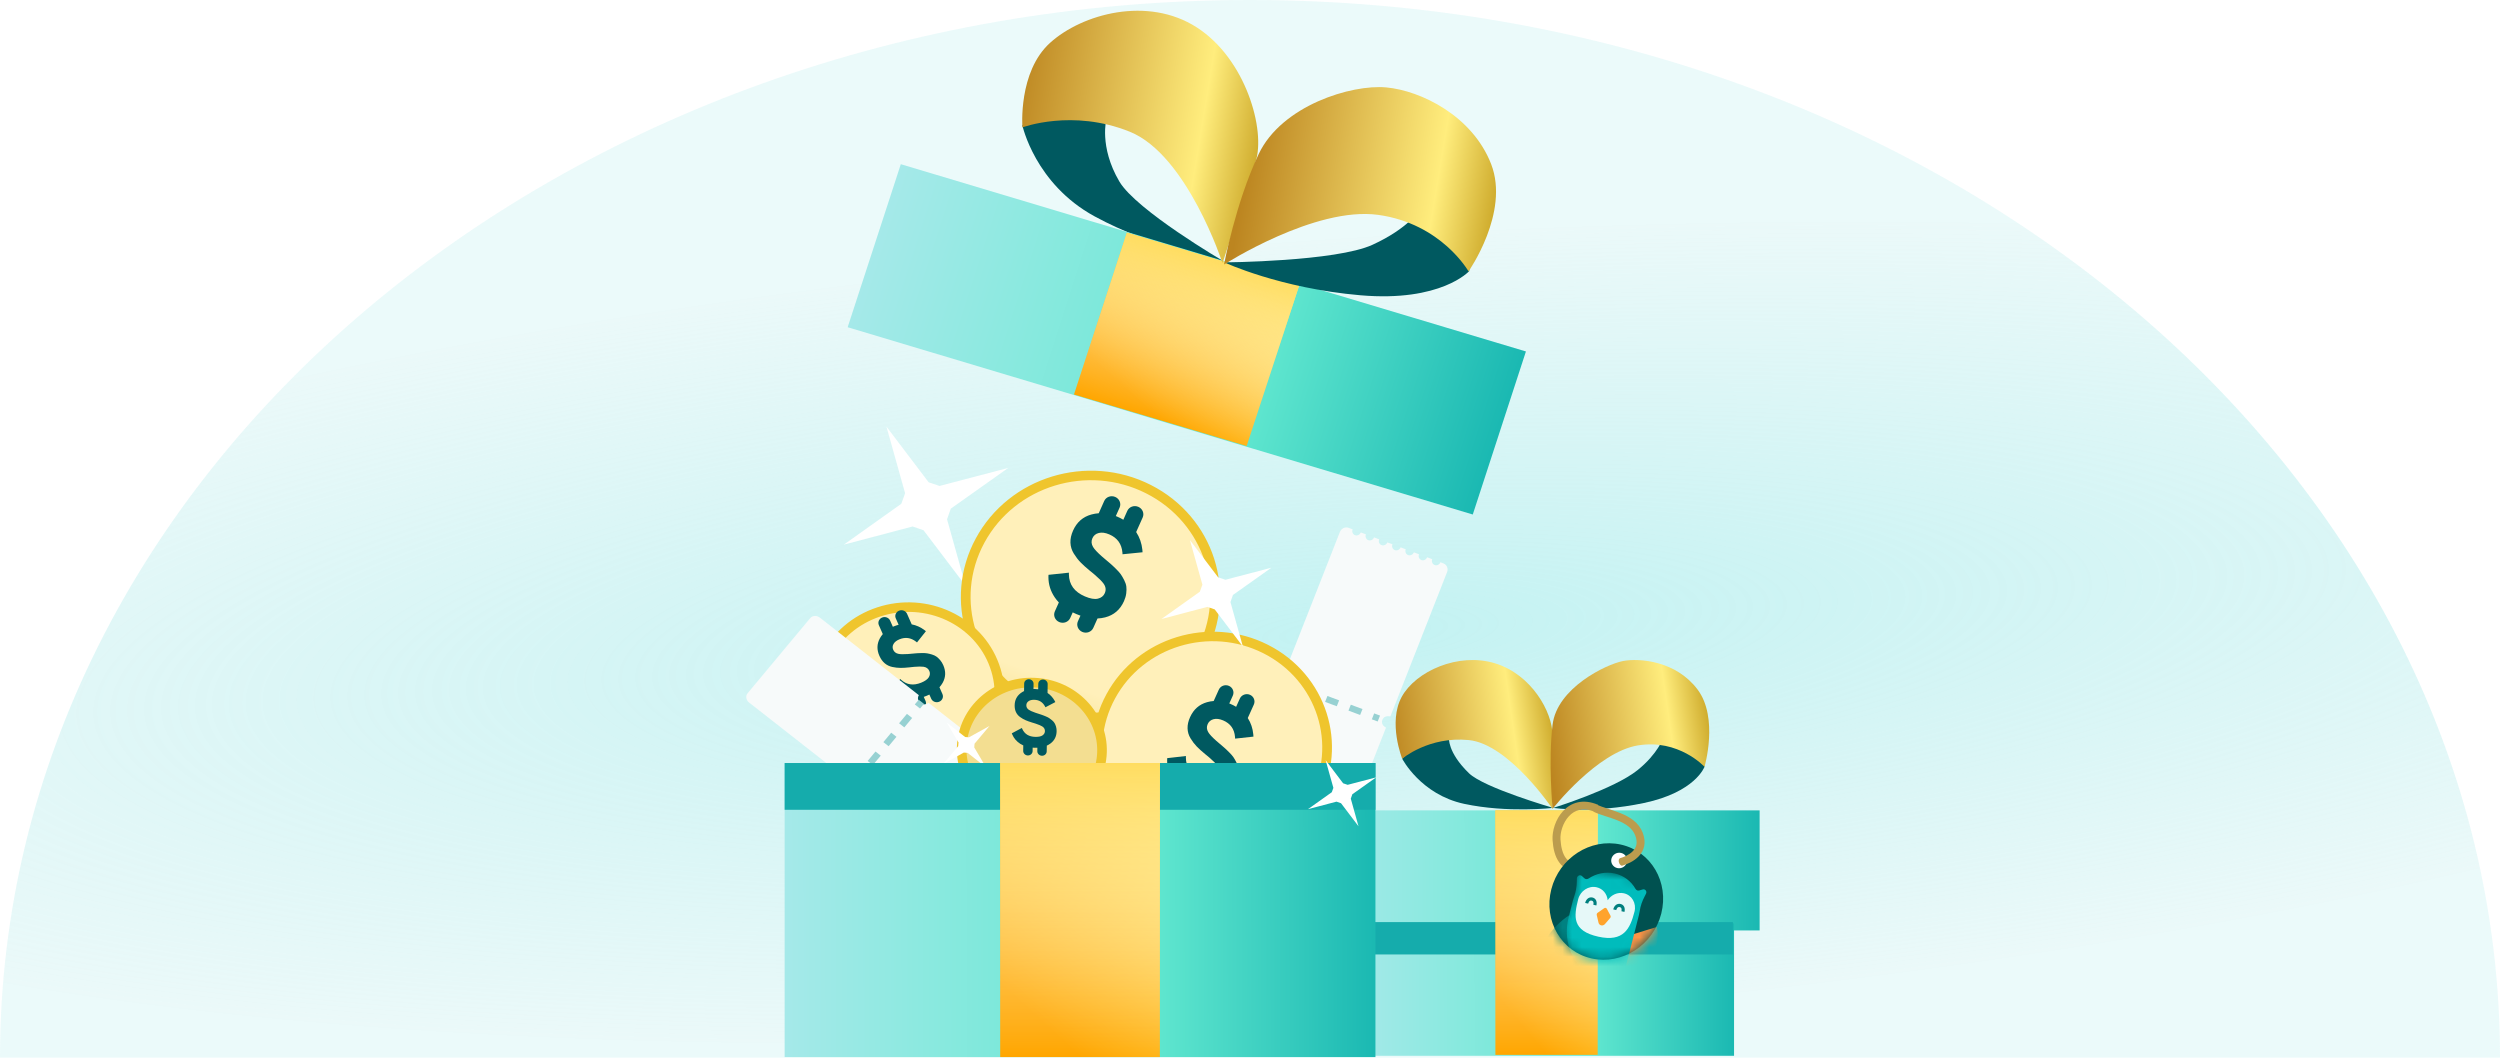 <svg width="260" height="110" viewBox="0 0 260 110" fill="none" xmlns="http://www.w3.org/2000/svg">
<path d="M130 0C58.203 0 0 49.249 0 110H260C260 49.249 201.797 0 130 0Z" fill="url(#paint0_radial)" fill-opacity="0.7"/>
<g filter="url(#filter0_f)">
<path d="M92.191 44.367L94.131 51.296L93.736 52.393L87.764 56.64L94.909 54.753L96.047 55.147L100.428 60.925L98.492 54.006L98.883 52.898L104.859 48.662L97.709 50.539L96.577 50.155L92.191 44.367Z" fill="white"/>
</g>
<path fill-rule="evenodd" clip-rule="evenodd" d="M106.327 13.036C106.327 13.036 107.63 19.115 113.83 22.497C120.03 25.88 127.26 27.177 127.26 27.177C127.26 27.177 118.171 21.869 116.41 18.872C114.275 15.237 115.073 12.355 115.073 12.355C115.073 12.355 111.802 11.849 109.963 11.888C108.125 11.926 106.327 13.036 106.327 13.036Z" fill="#005960"/>
<rect width="67.862" height="17.83" transform="matrix(0.958 0.287 -0.31 0.951 93.684 17.076)" fill="url(#paint1_linear)"/>
<rect width="18.745" height="17.699" transform="matrix(0.958 0.286 -0.311 0.951 117.197 24.198)" fill="url(#paint2_linear)"/>
<rect width="18.745" height="17.699" transform="matrix(0.958 0.286 -0.311 0.951 117.197 24.198)" fill="url(#paint3_linear)"/>
<path fill-rule="evenodd" clip-rule="evenodd" d="M152.793 28.197C152.793 28.197 149.883 31.434 141.487 30.709C133.092 29.984 127.338 27.289 127.338 27.289C127.338 27.289 138.934 27.201 142.74 25.457C146.547 23.713 147.622 21.838 147.622 21.838C147.622 21.838 149.588 22.426 151.35 23.639C153.112 24.852 152.793 28.197 152.793 28.197Z" fill="#005960"/>
<path fill-rule="evenodd" clip-rule="evenodd" d="M106.331 13.25C106.331 13.25 105.871 7.47 109.208 4.454C112.546 1.437 119.36 -0.433 124.46 2.845C129.56 6.123 131.66 13.538 130.577 16.851C129.493 20.164 127.139 27.361 127.139 27.361C127.139 27.361 123.472 16.11 117.5 13.7C111.528 11.29 106.331 13.25 106.331 13.25Z" fill="url(#paint4_linear)"/>
<path fill-rule="evenodd" clip-rule="evenodd" d="M152.727 28.225C152.727 28.225 157.026 22.112 155.084 17.081C153.141 12.05 147.77 9.418 144.158 9.09C140.545 8.762 133.302 10.974 130.905 16.019C128.508 21.064 127.303 27.51 127.303 27.51C127.303 27.51 136.766 21.432 143.344 22.348C149.922 23.265 152.727 28.225 152.727 28.225Z" fill="url(#paint5_linear)"/>
<path fill-rule="evenodd" clip-rule="evenodd" d="M145.828 78.905C145.828 78.905 147.752 82.632 152.273 83.6C156.794 84.569 161.531 84.022 161.531 84.022C161.531 84.022 154.349 81.943 152.776 80.42C150.518 78.232 150.691 76.718 150.691 76.718C150.691 76.718 148.866 77.243 147.735 77.615C146.605 77.988 145.828 78.905 145.828 78.905Z" fill="#005960"/>
<rect x="138.681" y="84.279" width="44.319" height="12.486" fill="url(#paint6_linear)"/>
<rect x="141.34" y="96.029" width="39.001" height="13.773" fill="url(#paint7_linear)"/>
<rect x="141.312" y="95.898" width="38.909" height="3.365" fill="#15ACAC"/>
<rect x="155.522" y="84.279" width="10.637" height="25.427" fill="url(#paint8_linear)"/>
<rect x="155.522" y="84.279" width="10.637" height="25.427" fill="url(#paint9_linear)"/>
<path fill-rule="evenodd" clip-rule="evenodd" d="M177.268 79.747C177.268 79.747 176.324 82.38 170.981 83.509C165.638 84.639 161.531 84.022 161.531 84.022C161.531 84.022 167.86 82.07 170.32 80.083C172.431 78.377 172.984 76.732 172.984 76.732C172.984 76.732 174.32 76.732 175.656 77.166C176.992 77.601 177.268 79.747 177.268 79.747Z" fill="#005960"/>
<path fill-rule="evenodd" clip-rule="evenodd" d="M145.828 78.906C145.828 78.906 144.327 75.137 145.778 72.476C147.228 69.814 151.67 67.817 155.478 68.982C159.285 70.147 161.461 74.056 161.461 76.468C161.461 78.881 161.461 84.121 161.461 84.121C161.461 84.121 156.928 77.383 152.758 76.967C148.588 76.552 145.828 78.906 145.828 78.906Z" fill="url(#paint10_linear)"/>
<path fill-rule="evenodd" clip-rule="evenodd" d="M177.268 79.747C177.268 79.747 178.763 74.657 176.543 71.705C174.324 68.752 170.532 68.405 168.775 68.752C167.018 69.1 161.931 71.552 161.469 75.372C161.006 79.193 161.469 84.121 161.469 84.121C161.469 84.121 166.093 78.217 170.347 77.522C174.601 76.827 177.268 79.747 177.268 79.747Z" fill="url(#paint11_linear)"/>
<g filter="url(#filter1_d)">
<ellipse rx="12.865" ry="12.685" transform="matrix(0.892 0.452 -0.476 0.88 113.404 59.036)" fill="url(#paint12_linear)" stroke="#EFC52D"/>
</g>
<path d="M118.381 52.709C118.823 52.898 119.028 53.394 118.839 53.817L118.162 55.332C118.52 55.883 118.735 56.499 118.806 57.178L118.825 57.436L116.742 57.644L116.731 57.46C116.65 56.559 116.195 55.932 115.367 55.578C114.954 55.401 114.59 55.352 114.275 55.43C113.959 55.508 113.738 55.69 113.611 55.975C113.475 56.278 113.497 56.58 113.677 56.882C113.824 57.128 114.129 57.455 114.591 57.862L114.922 58.145L115.452 58.594L115.612 58.735L115.818 58.927L116.068 59.169C116.295 59.392 116.462 59.581 116.569 59.737C116.677 59.892 116.792 60.09 116.914 60.328C117.036 60.566 117.111 60.79 117.138 60.998C117.165 61.207 117.162 61.444 117.129 61.709C117.096 61.974 117.018 62.244 116.895 62.52C116.496 63.411 115.842 63.973 114.931 64.207C114.675 64.272 114.412 64.311 114.142 64.321L113.703 65.299C113.514 65.722 113.003 65.912 112.561 65.722C112.119 65.533 111.914 65.037 112.103 64.614L112.367 64.028C112.225 63.979 112.082 63.923 111.937 63.861C111.808 63.806 111.684 63.748 111.563 63.688L111.303 64.272C111.114 64.695 110.603 64.884 110.161 64.695C109.719 64.506 109.514 64.01 109.703 63.587L110.12 62.654C109.965 62.492 109.826 62.321 109.703 62.141C109.257 61.488 109.035 60.778 109.036 60.013L109.043 59.782L111.167 59.558L111.165 59.737C111.181 60.795 111.735 61.558 112.826 62.025C113.383 62.264 113.834 62.342 114.18 62.26C114.525 62.178 114.764 61.99 114.895 61.696C115.047 61.356 115.007 61.024 114.774 60.7C114.605 60.465 114.308 60.164 113.882 59.799L113.539 59.512C113.478 59.462 113.415 59.412 113.349 59.36C112.956 59.038 112.632 58.746 112.377 58.484C112.123 58.222 111.888 57.916 111.672 57.566C111.457 57.217 111.341 56.842 111.326 56.441C111.311 56.041 111.402 55.62 111.599 55.179C111.989 54.306 112.624 53.749 113.504 53.508C113.758 53.438 114.013 53.395 114.269 53.378L114.838 52.104C115.027 51.681 115.539 51.492 115.981 51.681C116.423 51.87 116.628 52.367 116.439 52.789L116.044 53.671L116.193 53.731C116.418 53.828 116.63 53.935 116.827 54.055L117.239 53.132C117.428 52.709 117.939 52.52 118.381 52.709Z" fill="#005960"/>
<g filter="url(#filter2_d)">
<ellipse rx="9.472" ry="9.082" transform="matrix(0.948 -0.312 0.337 0.944 94.457 69.212)" fill="url(#paint13_linear)" stroke="#EFC52D"/>
</g>
<path d="M93.5 63.512C93.824 63.381 94.196 63.524 94.332 63.832L94.818 64.934C95.297 65.026 95.739 65.224 96.144 65.527L96.294 65.646L95.367 66.813L95.261 66.727C94.731 66.319 94.162 66.238 93.556 66.483C93.253 66.606 93.045 66.767 92.93 66.967C92.815 67.167 92.803 67.371 92.895 67.578C92.992 67.799 93.168 67.939 93.421 67.997C93.629 68.045 93.959 68.053 94.411 68.02L94.731 67.993L95.24 67.947L95.397 67.935L95.604 67.926L95.861 67.919C96.095 67.915 96.281 67.924 96.42 67.947C96.558 67.969 96.723 68.009 96.914 68.066C97.104 68.122 97.263 68.196 97.39 68.286C97.517 68.377 97.644 68.497 97.772 68.646C97.9 68.795 98.008 68.97 98.097 69.17C98.383 69.819 98.362 70.434 98.034 71.016C97.942 71.179 97.831 71.332 97.703 71.475L98.016 72.188C98.151 72.496 97.999 72.851 97.675 72.982C97.352 73.113 96.979 72.97 96.844 72.663L96.656 72.235C96.559 72.283 96.457 72.328 96.35 72.371C96.256 72.409 96.163 72.444 96.07 72.476L96.258 72.9C96.393 73.208 96.241 73.563 95.917 73.695C95.594 73.826 95.221 73.683 95.086 73.375L94.787 72.696C94.621 72.695 94.459 72.68 94.299 72.653C93.721 72.554 93.224 72.313 92.808 71.931L92.685 71.812L93.625 70.615L93.721 70.706C94.305 71.226 94.996 71.324 95.796 71.001C96.204 70.835 96.472 70.644 96.6 70.427C96.728 70.209 96.744 69.994 96.65 69.78C96.541 69.532 96.34 69.387 96.048 69.344C95.835 69.313 95.523 69.315 95.111 69.349L94.784 69.382C94.727 69.388 94.667 69.395 94.606 69.402C94.235 69.443 93.914 69.462 93.644 69.461C93.374 69.46 93.091 69.427 92.793 69.363C92.495 69.298 92.233 69.17 92.008 68.978C91.782 68.785 91.599 68.529 91.457 68.208C91.177 67.573 91.191 66.971 91.499 66.4C91.588 66.236 91.692 66.085 91.81 65.945L91.402 65.019C91.266 64.711 91.418 64.355 91.742 64.224C92.066 64.093 92.438 64.236 92.574 64.544L92.857 65.186L92.963 65.14C93.129 65.073 93.293 65.019 93.456 64.977L93.16 64.306C93.024 63.999 93.176 63.643 93.5 63.512Z" fill="#005960"/>
<path fill-rule="evenodd" clip-rule="evenodd" d="M77.906 73.063C77.586 72.812 77.514 72.382 77.746 72.103L84.264 64.283C84.497 64.005 84.945 63.982 85.266 64.234L95.56 72.298C95.56 72.298 95.264 72.736 95.724 73.096C96.184 73.457 96.564 73.085 96.564 73.085L109.534 83.246C109.855 83.498 109.927 83.927 109.695 84.206L109.414 84.542C109.201 84.375 108.902 84.389 108.747 84.575C108.592 84.761 108.64 85.047 108.854 85.215L108.503 85.635C108.289 85.468 107.99 85.483 107.836 85.668C107.681 85.854 107.729 86.14 107.943 86.308L107.592 86.728C107.378 86.561 107.079 86.576 106.924 86.761C106.77 86.947 106.817 87.234 107.031 87.401L106.681 87.822C106.467 87.654 106.168 87.669 106.013 87.855C105.858 88.04 105.906 88.327 106.12 88.494L105.77 88.915C105.556 88.747 105.257 88.762 105.102 88.948C104.947 89.133 104.995 89.42 105.209 89.587L104.859 90.008C104.645 89.84 104.346 89.855 104.191 90.041C104.036 90.227 104.084 90.513 104.298 90.68L103.947 91.101C103.734 90.933 103.435 90.948 103.28 91.134C103.125 91.32 103.173 91.606 103.387 91.774L103.176 92.026C102.944 92.305 102.496 92.327 102.175 92.075L89.204 81.914C89.204 81.914 89.559 81.406 89.101 81.042C88.643 80.679 88.2 81.127 88.2 81.127L77.906 73.063Z" fill="#F7FAFA"/>
<path fill-rule="evenodd" clip-rule="evenodd" d="M89.963 80.546L89.555 81.035L89.009 80.608L89.418 80.119L89.963 80.546ZM91.598 78.587L90.78 79.566L90.235 79.139L91.052 78.159L91.598 78.587ZM93.232 76.627L92.415 77.607L91.869 77.18L92.686 76.2L93.232 76.627ZM94.866 74.668L94.049 75.648L93.504 75.221L94.321 74.241L94.866 74.668ZM96.092 73.199L95.683 73.689L95.138 73.262L95.546 72.772L96.092 73.199Z" fill="#97D1D2"/>
<path fill-rule="evenodd" clip-rule="evenodd" d="M139.465 87.578C139.32 87.949 138.916 88.143 138.564 88.011L128.69 84.313C128.338 84.182 128.171 83.774 128.317 83.403L132.996 71.495C132.996 71.495 133.526 71.638 133.735 71.105C133.944 70.573 133.452 70.333 133.452 70.333L139.347 55.328C139.493 54.957 139.896 54.763 140.248 54.895L140.673 55.054C140.576 55.301 140.687 55.573 140.922 55.661C141.156 55.749 141.425 55.62 141.522 55.372L142.053 55.571C141.956 55.818 142.067 56.09 142.302 56.178C142.536 56.266 142.805 56.136 142.903 55.889L143.433 56.088C143.336 56.335 143.448 56.607 143.682 56.695C143.917 56.783 144.186 56.653 144.283 56.406L144.814 56.605C144.716 56.852 144.828 57.124 145.062 57.212C145.297 57.3 145.566 57.17 145.663 56.923L146.194 57.122C146.097 57.369 146.208 57.641 146.443 57.729C146.677 57.817 146.946 57.687 147.043 57.44L147.574 57.639C147.477 57.886 147.588 58.158 147.823 58.246C148.057 58.334 148.326 58.204 148.423 57.957L148.954 58.156C148.857 58.403 148.968 58.675 149.203 58.763C149.438 58.85 149.707 58.721 149.804 58.474L150.122 58.593C150.474 58.725 150.641 59.133 150.495 59.504L144.6 74.509C144.6 74.509 143.981 74.332 143.768 74.863C143.555 75.394 144.144 75.67 144.144 75.67L139.465 87.578Z" fill="#F7FAFA"/>
<path fill-rule="evenodd" clip-rule="evenodd" d="M142.914 74.193L143.522 74.42L143.278 75.036L142.671 74.81L142.914 74.193ZM140.484 73.287L141.699 73.74L141.455 74.357L140.24 73.904L140.484 73.287ZM138.053 72.382L139.268 72.835L139.025 73.451L137.809 72.998L138.053 72.382ZM135.622 71.476L136.837 71.929L136.594 72.546L135.378 72.093L135.622 71.476ZM133.799 70.797L134.407 71.023L134.163 71.64L133.555 71.413L133.799 70.797Z" fill="#97D1D2"/>
<g filter="url(#filter3_d)">
<ellipse rx="11.845" ry="11.68" transform="matrix(0.892 0.452 -0.476 0.88 126.079 74.783)" fill="url(#paint14_linear)" stroke="#EFC52D"/>
<path d="M129.991 69.256C130.393 69.427 130.577 69.882 130.4 70.273L129.769 71.675C130.092 72.181 130.283 72.746 130.342 73.371L130.358 73.609L128.45 73.817L128.442 73.647C128.375 72.818 127.964 72.243 127.21 71.923C126.834 71.764 126.501 71.721 126.212 71.796C125.923 71.871 125.719 72.04 125.6 72.303C125.474 72.584 125.491 72.862 125.653 73.138C125.786 73.364 126.062 73.663 126.481 74.035L126.782 74.293L127.262 74.703L127.408 74.831L127.595 75.007L127.821 75.228C128.027 75.431 128.178 75.605 128.275 75.747C128.372 75.89 128.476 76.07 128.585 76.289C128.695 76.508 128.761 76.713 128.784 76.905C128.807 77.097 128.802 77.315 128.77 77.56C128.738 77.804 128.664 78.054 128.549 78.309C128.177 79.133 127.574 79.657 126.739 79.879C126.504 79.942 126.263 79.979 126.017 79.991L125.607 80.896C125.43 81.287 124.961 81.465 124.558 81.294C124.156 81.124 123.973 80.668 124.149 80.277L124.395 79.735C124.266 79.69 124.135 79.64 124.003 79.584C123.886 79.534 123.773 79.482 123.663 79.428L123.42 79.968C123.244 80.359 122.774 80.537 122.372 80.366C121.969 80.195 121.786 79.74 121.962 79.349L122.352 78.486C122.211 78.338 122.086 78.182 121.975 78.016C121.572 77.418 121.375 76.766 121.382 76.06L121.39 75.847L123.335 75.625L123.332 75.79C123.338 76.765 123.838 77.463 124.832 77.885C125.34 78.101 125.752 78.169 126.068 78.091C126.385 78.013 126.605 77.838 126.727 77.566C126.869 77.251 126.835 76.946 126.625 76.649C126.472 76.433 126.203 76.159 125.817 75.825L125.505 75.564C125.45 75.518 125.392 75.472 125.333 75.425C124.976 75.131 124.682 74.865 124.451 74.625C124.22 74.385 124.008 74.105 123.814 73.785C123.62 73.465 123.517 73.12 123.507 72.751C123.496 72.382 123.583 71.993 123.767 71.586C124.131 70.778 124.717 70.26 125.524 70.03C125.756 69.964 125.99 69.922 126.224 69.905L126.756 68.727C126.932 68.335 127.402 68.157 127.804 68.328C128.207 68.499 128.39 68.954 128.213 69.345L127.845 70.161L127.981 70.215C128.186 70.302 128.379 70.4 128.558 70.508L128.942 69.655C129.119 69.264 129.588 69.085 129.991 69.256Z" fill="#005960"/>
</g>
<g filter="url(#filter4_d)">
<ellipse rx="7.288" ry="7" transform="matrix(0.998 0.087 -0.087 0.994 107.312 74.972)" fill="url(#paint15_linear)" stroke="#EFC52D"/>
</g>
<path d="M108.476 70.669C108.746 70.674 108.962 70.888 108.958 71.145L108.945 72.068C109.253 72.278 109.5 72.551 109.688 72.887L109.755 73.016L108.726 73.557L108.679 73.465C108.437 73.017 108.063 72.788 107.557 72.778C107.305 72.772 107.106 72.823 106.961 72.929C106.815 73.035 106.741 73.175 106.739 73.349C106.736 73.533 106.815 73.685 106.975 73.803C107.105 73.899 107.335 74.004 107.664 74.118L107.898 74.195L108.271 74.317L108.385 74.356L108.534 74.412L108.717 74.485C108.883 74.553 109.012 74.616 109.102 74.674C109.192 74.732 109.295 74.809 109.411 74.907C109.527 75.004 109.615 75.104 109.675 75.206C109.736 75.308 109.787 75.431 109.829 75.575C109.871 75.718 109.89 75.874 109.888 76.042C109.88 76.585 109.667 77.012 109.249 77.322C109.131 77.409 109.004 77.484 108.868 77.546L108.858 78.142C108.855 78.4 108.633 78.604 108.363 78.598C108.092 78.593 107.876 78.379 107.88 78.122L107.886 77.764C107.802 77.768 107.715 77.769 107.627 77.768C107.548 77.766 107.471 77.762 107.396 77.756L107.391 78.112C107.387 78.369 107.166 78.574 106.895 78.568C106.625 78.563 106.409 78.349 106.413 78.092L106.421 77.524C106.305 77.472 106.196 77.413 106.092 77.346C105.717 77.101 105.444 76.781 105.275 76.386L105.227 76.265L106.274 75.707L106.312 75.8C106.556 76.343 107.011 76.621 107.678 76.635C108.019 76.642 108.269 76.588 108.429 76.474C108.589 76.36 108.67 76.213 108.673 76.034C108.676 75.827 108.581 75.664 108.389 75.545C108.25 75.459 108.029 75.366 107.729 75.266L107.488 75.189C107.445 75.176 107.401 75.163 107.356 75.15C107.081 75.066 106.849 74.983 106.66 74.901C106.47 74.818 106.281 74.71 106.092 74.574C105.903 74.439 105.76 74.269 105.663 74.066C105.566 73.862 105.52 73.626 105.524 73.357C105.531 72.825 105.735 72.406 106.136 72.097C106.251 72.009 106.373 71.933 106.502 71.871L106.513 71.095C106.516 70.837 106.738 70.633 107.008 70.639C107.279 70.644 107.494 70.858 107.491 71.115L107.483 71.653L107.573 71.652C107.711 71.655 107.844 71.667 107.972 71.687L107.98 71.125C107.984 70.868 108.205 70.663 108.476 70.669Z" fill="#005960"/>
<g filter="url(#filter5_f)">
<path d="M98.459 75.143L99.684 77.216L99.652 77.602L98.098 79.455L100.234 78.266L100.635 78.3L102.546 79.804L101.323 77.734L101.353 77.346L102.91 75.496L100.771 76.682L100.373 76.65L98.459 75.143Z" fill="white"/>
</g>
<rect x="81.603" y="79.354" width="61.443" height="30.583" fill="url(#paint16_linear)"/>
<rect x="81.603" y="79.354" width="61.443" height="4.865" fill="#15ACAC"/>
<rect x="104.021" y="79.354" width="16.606" height="30.583" fill="url(#paint17_linear)"/>
<rect x="104.021" y="79.354" width="16.606" height="30.583" fill="url(#paint18_linear)"/>
<g filter="url(#filter6_f)">
<path d="M137.865 79.059L138.671 81.936L138.506 82.392L136.027 84.155L138.994 83.371L139.466 83.535L141.285 85.934L140.482 83.061L140.644 82.602L143.125 80.843L140.156 81.622L139.686 81.463L137.865 79.059Z" fill="white"/>
</g>
<g filter="url(#filter7_f)">
<path d="M123.752 56.169L125.05 60.803L124.785 61.536L120.792 64.376L125.57 63.114L126.331 63.378L129.261 67.242L127.967 62.615L128.228 61.874L132.225 59.041L127.443 60.296L126.685 60.039L123.752 56.169Z" fill="white"/>
</g>
<path fill-rule="evenodd" clip-rule="evenodd" d="M164.269 84.228C164.697 84.133 165.222 84.168 165.854 84.439L166.194 83.7C165.429 83.371 164.723 83.302 164.096 83.442C163.47 83.581 162.957 83.92 162.56 84.348C161.778 85.19 161.408 86.418 161.467 87.368C161.522 88.246 161.713 89.089 162.17 89.707C162.648 90.355 163.384 90.709 164.393 90.649L164.354 89.844C163.601 89.888 163.143 89.638 162.841 89.23C162.518 88.792 162.343 88.129 162.291 87.308C162.244 86.559 162.549 85.552 163.168 84.885C163.471 84.559 163.839 84.324 164.269 84.228Z" fill="#BB9C4E"/>
<ellipse rx="5.852" ry="6.112" transform="matrix(0.977 0.216 -0.247 0.969 167.052 93.757)" fill="#005150"/>
<mask id="mask0" mask-type="alpha" maskUnits="userSpaceOnUse" x="161" y="87" width="12" height="13">
<ellipse rx="5.852" ry="6.112" transform="matrix(0.977 0.216 -0.247 0.969 167.052 93.757)" fill="white"/>
</mask>
<g mask="url(#mask0)">
<path fill-rule="evenodd" clip-rule="evenodd" d="M163.185 95.19C159.733 97.503 158.585 101.998 160.637 105.366C162.691 108.737 167.19 109.729 170.794 107.653L163.185 95.19Z" fill="#008181"/>
<path fill-rule="evenodd" clip-rule="evenodd" d="M165.805 98.41C166.338 100.148 168.182 101.109 169.956 100.56C171.728 100.012 172.767 98.161 172.303 96.404L165.805 98.41Z" fill="#FF9445"/>
<mask id="mask1" mask-type="alpha" maskUnits="userSpaceOnUse" x="161" y="90" width="12" height="13">
<path fill-rule="evenodd" clip-rule="evenodd" d="M164.326 90.042L172.404 91.828L169.614 102.805L161.535 101.019L164.326 90.042Z" fill="white"/>
</mask>
<g mask="url(#mask1)">
<path fill-rule="evenodd" clip-rule="evenodd" d="M168.713 101.994L170.448 95.17C170.481 95.038 170.508 94.906 170.527 94.775C170.605 94.233 170.786 93.71 171.046 93.223C171.095 93.132 171.142 93.038 171.189 92.939C171.31 92.686 171.091 92.42 170.831 92.506C170.714 92.545 170.594 92.581 170.476 92.61C170.325 92.648 170.174 92.583 170.098 92.45C169.643 91.652 168.881 91.05 167.924 90.838C166.967 90.627 165.996 90.846 165.205 91.368C165.073 91.455 164.907 91.449 164.791 91.353C164.699 91.277 164.61 91.195 164.524 91.112C164.334 90.926 164.01 91.071 163.996 91.349C163.99 91.456 163.987 91.559 163.987 91.66C163.984 92.204 163.894 92.747 163.704 93.264C163.657 93.39 163.617 93.519 163.583 93.652L163.133 95.42C162.562 97.668 163.362 99.893 164.992 101.172L162.53 100.627L169.761 102.226L168.713 101.994Z" fill="#00BCBC"/>
</g>
<path opacity="0.901" fill-rule="evenodd" clip-rule="evenodd" d="M168.88 92.901C168.228 92.757 167.562 93.067 167.197 93.627C167.141 92.974 166.696 92.418 166.043 92.274C165.21 92.09 164.355 92.647 164.133 93.518C163.677 95.314 163.472 96.806 166.233 97.416C168.841 97.992 169.53 96.607 169.987 94.811C170.209 93.94 169.713 93.085 168.88 92.901Z" fill="white"/>
</g>
<path fill-rule="evenodd" clip-rule="evenodd" d="M166.914 96.103L167.456 95.474C167.517 95.404 167.53 95.302 167.489 95.225L167.108 94.512C167.055 94.413 166.931 94.386 166.837 94.452L166.153 94.93C166.079 94.981 166.042 95.078 166.062 95.166L166.244 95.954C166.316 96.268 166.699 96.352 166.914 96.103Z" fill="#FFA32C"/>
<path fill-rule="evenodd" clip-rule="evenodd" d="M168.943 94.839L168.628 94.768C168.656 94.656 168.695 94.39 168.453 94.336C168.211 94.282 168.119 94.536 168.091 94.648L167.776 94.578C167.88 94.161 168.185 93.934 168.534 94.012C168.884 94.09 169.048 94.423 168.943 94.839Z" fill="#007F7E"/>
<path fill-rule="evenodd" clip-rule="evenodd" d="M166.022 94.168L165.707 94.097C165.735 93.986 165.774 93.719 165.532 93.665C165.29 93.611 165.199 93.865 165.17 93.977L164.855 93.907C164.96 93.49 165.264 93.263 165.614 93.341C165.963 93.42 166.127 93.752 166.022 94.168Z" fill="#007F7E"/>
<ellipse rx="0.825" ry="0.812" transform="matrix(0.976 0.22 -0.242 0.97 168.394 89.491)" fill="white"/>
<path fill-rule="evenodd" clip-rule="evenodd" d="M166.941 84.874C166.514 84.736 166.083 84.593 165.727 84.417L166.107 83.694C166.401 83.839 166.774 83.964 167.21 84.106C167.247 84.117 167.284 84.129 167.321 84.141C167.718 84.269 168.154 84.41 168.575 84.584C169.491 84.961 170.431 85.531 170.841 86.598C171.039 87.112 171.082 87.582 170.995 88.004C170.907 88.427 170.696 88.773 170.433 89.051C169.918 89.594 169.188 89.892 168.687 90.037C168.687 90.037 168.49 90.042 168.381 89.716C168.272 89.391 168.461 89.262 168.461 89.262C168.903 89.134 169.464 88.891 169.828 88.506C170.005 88.319 170.131 88.105 170.183 87.854C170.234 87.603 170.219 87.288 170.066 86.891C169.775 86.135 169.096 85.68 168.244 85.329C167.855 85.169 167.45 85.038 167.048 84.908C167.012 84.897 166.976 84.885 166.941 84.874Z" fill="#BB9C4E"/>
<defs>
<filter id="filter0_f" x="84.764" y="41.367" width="23.095" height="22.558" filterUnits="userSpaceOnUse" color-interpolation-filters="sRGB">
<feFlood flood-opacity="0" result="BackgroundImageFix"/>
<feBlend mode="normal" in="SourceGraphic" in2="BackgroundImageFix" result="shape"/>
<feGaussianBlur stdDeviation="1.5" result="effect1_foregroundBlur"/>
</filter>
<filter id="filter1_d" x="95.931" y="44.955" width="34.946" height="34.16" filterUnits="userSpaceOnUse" color-interpolation-filters="sRGB">
<feFlood flood-opacity="0" result="BackgroundImageFix"/>
<feColorMatrix in="SourceAlpha" type="matrix" values="0 0 0 0 0 0 0 0 0 0 0 0 0 0 0 0 0 0 127 0"/>
<feOffset dy="3"/>
<feGaussianBlur stdDeviation="2"/>
<feColorMatrix type="matrix" values="0 0 0 0 0 0 0 0 0 0 0 0 0 0 0 0 0 0 0.4 0"/>
<feBlend mode="normal" in2="BackgroundImageFix" result="effect1_dropShadow"/>
<feBlend mode="normal" in="SourceGraphic" in2="effect1_dropShadow" result="shape"/>
</filter>
<filter id="filter2_d" x="80.462" y="58.649" width="27.991" height="27.126" filterUnits="userSpaceOnUse" color-interpolation-filters="sRGB">
<feFlood flood-opacity="0" result="BackgroundImageFix"/>
<feColorMatrix in="SourceAlpha" type="matrix" values="0 0 0 0 0 0 0 0 0 0 0 0 0 0 0 0 0 0 127 0"/>
<feOffset dy="3"/>
<feGaussianBlur stdDeviation="2"/>
<feColorMatrix type="matrix" values="0 0 0 0 0 0 0 0 0 0 0 0 0 0 0 0 0 0 0.4 0"/>
<feBlend mode="normal" in2="BackgroundImageFix" result="effect1_dropShadow"/>
<feBlend mode="normal" in="SourceGraphic" in2="effect1_dropShadow" result="shape"/>
</filter>
<filter id="filter3_d" x="109.635" y="61.701" width="32.889" height="32.165" filterUnits="userSpaceOnUse" color-interpolation-filters="sRGB">
<feFlood flood-opacity="0" result="BackgroundImageFix"/>
<feColorMatrix in="SourceAlpha" type="matrix" values="0 0 0 0 0 0 0 0 0 0 0 0 0 0 0 0 0 0 127 0"/>
<feOffset dy="3"/>
<feGaussianBlur stdDeviation="2"/>
<feColorMatrix type="matrix" values="0 0 0 0 0 0 0 0 0 0 0 0 0 0 0 0 0 0 0.4 0"/>
<feBlend mode="normal" in2="BackgroundImageFix" result="effect1_dropShadow"/>
<feBlend mode="normal" in="SourceGraphic" in2="effect1_dropShadow" result="shape"/>
</filter>
<filter id="filter4_d" x="95.508" y="66.487" width="23.608" height="22.97" filterUnits="userSpaceOnUse" color-interpolation-filters="sRGB">
<feFlood flood-opacity="0" result="BackgroundImageFix"/>
<feColorMatrix in="SourceAlpha" type="matrix" values="0 0 0 0 0 0 0 0 0 0 0 0 0 0 0 0 0 0 127 0"/>
<feOffset dy="3"/>
<feGaussianBlur stdDeviation="2"/>
<feColorMatrix type="matrix" values="0 0 0 0 0 0 0 0 0 0 0 0 0 0 0 0 0 0 0.4 0"/>
<feBlend mode="normal" in2="BackgroundImageFix" result="effect1_dropShadow"/>
<feBlend mode="normal" in="SourceGraphic" in2="effect1_dropShadow" result="shape"/>
</filter>
<filter id="filter5_f" x="97.098" y="74.143" width="6.812" height="6.661" filterUnits="userSpaceOnUse" color-interpolation-filters="sRGB">
<feFlood flood-opacity="0" result="BackgroundImageFix"/>
<feBlend mode="normal" in="SourceGraphic" in2="BackgroundImageFix" result="shape"/>
<feGaussianBlur stdDeviation="0.5" result="effect1_foregroundBlur"/>
</filter>
<filter id="filter6_f" x="135.027" y="78.059" width="9.098" height="8.875" filterUnits="userSpaceOnUse" color-interpolation-filters="sRGB">
<feFlood flood-opacity="0" result="BackgroundImageFix"/>
<feBlend mode="normal" in="SourceGraphic" in2="BackgroundImageFix" result="shape"/>
<feGaussianBlur stdDeviation="0.5" result="effect1_foregroundBlur"/>
</filter>
<filter id="filter7_f" x="119.792" y="55.169" width="13.433" height="13.073" filterUnits="userSpaceOnUse" color-interpolation-filters="sRGB">
<feFlood flood-opacity="0" result="BackgroundImageFix"/>
<feBlend mode="normal" in="SourceGraphic" in2="BackgroundImageFix" result="shape"/>
<feGaussianBlur stdDeviation="0.5" result="effect1_foregroundBlur"/>
</filter>
<radialGradient id="paint0_radial" cx="0" cy="0" r="1" gradientUnits="userSpaceOnUse" gradientTransform="translate(140.176 65.807) rotate(-93.716) scale(41.043 189.501)">
<stop stop-color="#A9EDED"/>
<stop offset="1" stop-color="#B7EAEA" stop-opacity="0.4"/>
</radialGradient>
<linearGradient id="paint1_linear" x1="5.40164e-09" y1="12.481" x2="77.45" y2="12.132" gradientUnits="userSpaceOnUse">
<stop stop-color="#A5E9E9"/>
<stop offset="0.54" stop-color="#62E8D0"/>
<stop offset="1" stop-color="#00A7A7"/>
</linearGradient>
<linearGradient id="paint2_linear" x1="9.372" y1="-4.425" x2="0.831" y2="13.667" gradientUnits="userSpaceOnUse">
<stop stop-color="#FFED7D"/>
<stop offset="1" stop-color="#FFA600"/>
</linearGradient>
<linearGradient id="paint3_linear" x1="9.372" y1="0" x2="9.372" y2="17.699" gradientUnits="userSpaceOnUse">
<stop stop-color="#FFDD61"/>
<stop offset="1" stop-color="white" stop-opacity="0"/>
</linearGradient>
<linearGradient id="paint4_linear" x1="134.325" y1="17.779" x2="104.773" y2="12.91" gradientUnits="userSpaceOnUse">
<stop stop-color="#B48700"/>
<stop offset="0.332" stop-color="#FFED7D"/>
<stop offset="1" stop-color="#BC8520"/>
</linearGradient>
<linearGradient id="paint5_linear" x1="158.498" y1="25.092" x2="129.173" y2="20.225" gradientUnits="userSpaceOnUse">
<stop stop-color="#B48700"/>
<stop offset="0.332" stop-color="#FFED7D"/>
<stop offset="1" stop-color="#BC8520"/>
</linearGradient>
<linearGradient id="paint6_linear" x1="138.681" y1="93.019" x2="189.262" y2="92.806" gradientUnits="userSpaceOnUse">
<stop stop-color="#A5E9E9"/>
<stop offset="0.54" stop-color="#62E8D0"/>
<stop offset="1" stop-color="#00A7A7"/>
</linearGradient>
<linearGradient id="paint7_linear" x1="141.34" y1="105.67" x2="185.851" y2="105.521" gradientUnits="userSpaceOnUse">
<stop stop-color="#A5E9E9"/>
<stop offset="0.54" stop-color="#62E8D0"/>
<stop offset="1" stop-color="#00A7A7"/>
</linearGradient>
<linearGradient id="paint8_linear" x1="160.84" y1="77.922" x2="145.198" y2="91.009" gradientUnits="userSpaceOnUse">
<stop stop-color="#FFED7D"/>
<stop offset="1" stop-color="#FFA600"/>
</linearGradient>
<linearGradient id="paint9_linear" x1="160.84" y1="84.279" x2="160.84" y2="109.705" gradientUnits="userSpaceOnUse">
<stop stop-color="#FFDD61"/>
<stop offset="1" stop-color="white" stop-opacity="0"/>
</linearGradient>
<linearGradient id="paint10_linear" x1="163.948" y1="76.341" x2="144.846" y2="79.076" gradientUnits="userSpaceOnUse">
<stop stop-color="#B48700"/>
<stop offset="0.332" stop-color="#FFED7D"/>
<stop offset="1" stop-color="#BC8520"/>
</linearGradient>
<linearGradient id="paint11_linear" x1="180.276" y1="76.341" x2="161.174" y2="79.076" gradientUnits="userSpaceOnUse">
<stop stop-color="#B48700"/>
<stop offset="0.332" stop-color="#FFED7D"/>
<stop offset="1" stop-color="#BC8520"/>
</linearGradient>
<linearGradient id="paint12_linear" x1="14.53" y1="7.676" x2="16.169" y2="20.937" gradientUnits="userSpaceOnUse">
<stop stop-color="#FFF0BA"/>
<stop offset="1" stop-color="#EDCF61"/>
</linearGradient>
<linearGradient id="paint13_linear" x1="10.698" y1="5.495" x2="11.84" y2="14.998" gradientUnits="userSpaceOnUse">
<stop stop-color="#FFF0BA"/>
<stop offset="1" stop-color="#EDCF61"/>
</linearGradient>
<linearGradient id="paint14_linear" x1="13.377" y1="7.067" x2="14.887" y2="19.277" gradientUnits="userSpaceOnUse">
<stop stop-color="#FFF0BA"/>
<stop offset="1" stop-color="#EDCF61"/>
</linearGradient>
<linearGradient id="paint15_linear" x1="7.687" y1="2.121" x2="10.05" y2="12.766" gradientUnits="userSpaceOnUse">
<stop stop-color="#F3DE91"/>
<stop offset="1" stop-color="#FFF2C5"/>
</linearGradient>
<linearGradient id="paint16_linear" x1="81.603" y1="100.762" x2="151.727" y2="100.595" gradientUnits="userSpaceOnUse">
<stop stop-color="#A5E9E9"/>
<stop offset="0.54" stop-color="#62E8D0"/>
<stop offset="1" stop-color="#00A7A7"/>
</linearGradient>
<linearGradient id="paint17_linear" x1="112.325" y1="71.709" x2="93.275" y2="92.396" gradientUnits="userSpaceOnUse">
<stop stop-color="#FFED7D"/>
<stop offset="1" stop-color="#FFA600"/>
</linearGradient>
<linearGradient id="paint18_linear" x1="112.325" y1="79.354" x2="112.325" y2="109.937" gradientUnits="userSpaceOnUse">
<stop stop-color="#FFDD61"/>
<stop offset="1" stop-color="white" stop-opacity="0"/>
</linearGradient>
</defs>
</svg>
